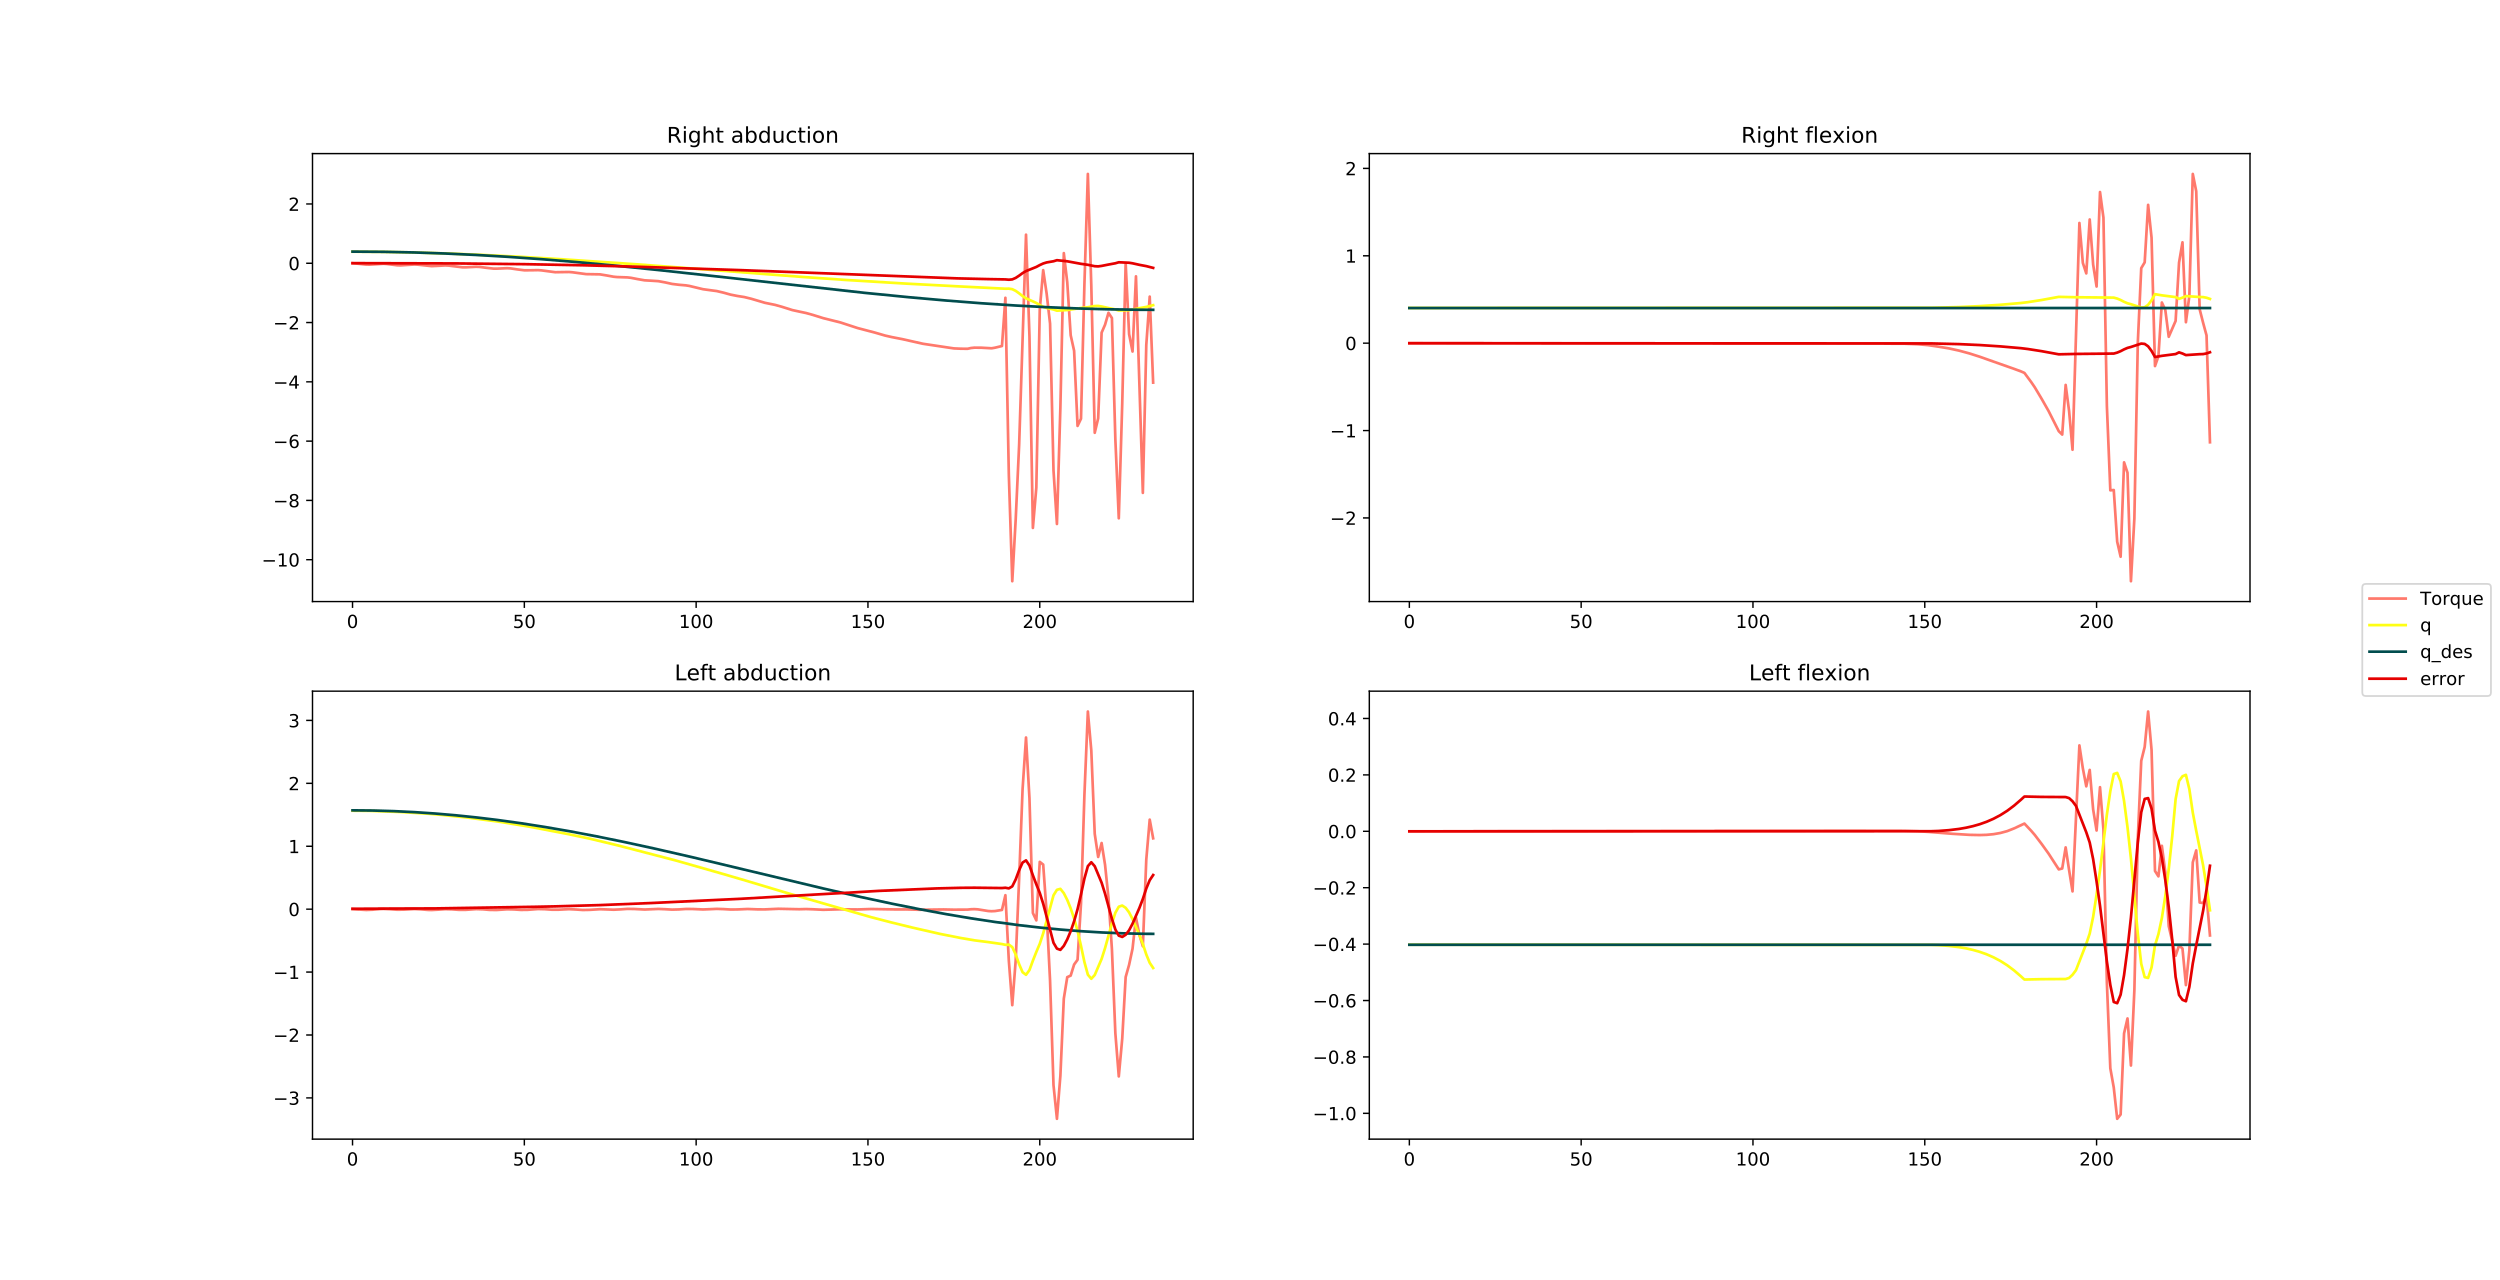 <?xml version="1.0" encoding="utf-8" standalone="no"?>
<!DOCTYPE svg PUBLIC "-//W3C//DTD SVG 1.1//EN"
  "http://www.w3.org/Graphics/SVG/1.1/DTD/svg11.dtd">
<!-- Created with matplotlib (https://matplotlib.org/) -->
<svg height="707.76pt" version="1.1" viewBox="0 0 1382.4 707.76" width="1382.4pt" xmlns="http://www.w3.org/2000/svg" xmlns:xlink="http://www.w3.org/1999/xlink">
 <defs>
  <style type="text/css">
*{stroke-linecap:butt;stroke-linejoin:round;}
  </style>
 </defs>
 <g id="figure_1">
  <g id="patch_1">
   <path d="M 0 707.76 
L 1382.4 707.76 
L 1382.4 0 
L 0 0 
z
" style="fill:#ffffff;"/>
  </g>
  <g id="axes_1">
   <g id="patch_2">
    <path d="M 172.8 332.647 
L 659.782 332.647 
L 659.782 84.931 
L 172.8 84.931 
z
" style="fill:#ffffff;"/>
   </g>
   <g id="matplotlib.axis_1">
    <g id="xtick_1">
     <g id="line2d_1">
      <defs>
       <path d="M 0 0 
L 0 3.5 
" id="m8ce807c0fc" style="stroke:#000000;stroke-width:0.8;"/>
      </defs>
      <g>
       <use style="stroke:#000000;stroke-width:0.8;" x="194.936" xlink:href="#m8ce807c0fc" y="332.647"/>
      </g>
     </g>
     <g id="text_1">
      <!-- 0 -->
      <defs>
       <path d="M 31.781 66.406 
Q 24.172 66.406 20.328 58.906 
Q 16.5 51.422 16.5 36.375 
Q 16.5 21.391 20.328 13.891 
Q 24.172 6.391 31.781 6.391 
Q 39.453 6.391 43.281 13.891 
Q 47.125 21.391 47.125 36.375 
Q 47.125 51.422 43.281 58.906 
Q 39.453 66.406 31.781 66.406 
z
M 31.781 74.219 
Q 44.047 74.219 50.516 64.516 
Q 56.984 54.828 56.984 36.375 
Q 56.984 17.969 50.516 8.266 
Q 44.047 -1.422 31.781 -1.422 
Q 19.531 -1.422 13.062 8.266 
Q 6.594 17.969 6.594 36.375 
Q 6.594 54.828 13.062 64.516 
Q 19.531 74.219 31.781 74.219 
z
" id="DejaVuSans-48"/>
      </defs>
      <g transform="translate(191.754 347.246)scale(0.1 -0.1)">
       <use xlink:href="#DejaVuSans-48"/>
      </g>
     </g>
    </g>
    <g id="xtick_2">
     <g id="line2d_2">
      <g>
       <use style="stroke:#000000;stroke-width:0.8;" x="289.938" xlink:href="#m8ce807c0fc" y="332.647"/>
      </g>
     </g>
     <g id="text_2">
      <!-- 50 -->
      <defs>
       <path d="M 10.797 72.906 
L 49.516 72.906 
L 49.516 64.594 
L 19.828 64.594 
L 19.828 46.734 
Q 21.969 47.469 24.109 47.828 
Q 26.266 48.188 28.422 48.188 
Q 40.625 48.188 47.75 41.5 
Q 54.891 34.812 54.891 23.391 
Q 54.891 11.625 47.562 5.094 
Q 40.234 -1.422 26.906 -1.422 
Q 22.312 -1.422 17.547 -0.641 
Q 12.797 0.141 7.719 1.703 
L 7.719 11.625 
Q 12.109 9.234 16.797 8.062 
Q 21.484 6.891 26.703 6.891 
Q 35.156 6.891 40.078 11.328 
Q 45.016 15.766 45.016 23.391 
Q 45.016 31 40.078 35.438 
Q 35.156 39.891 26.703 39.891 
Q 22.75 39.891 18.812 39.016 
Q 14.891 38.141 10.797 36.281 
z
" id="DejaVuSans-53"/>
      </defs>
      <g transform="translate(283.575 347.246)scale(0.1 -0.1)">
       <use xlink:href="#DejaVuSans-53"/>
       <use x="63.623" xlink:href="#DejaVuSans-48"/>
      </g>
     </g>
    </g>
    <g id="xtick_3">
     <g id="line2d_3">
      <g>
       <use style="stroke:#000000;stroke-width:0.8;" x="384.94" xlink:href="#m8ce807c0fc" y="332.647"/>
      </g>
     </g>
     <g id="text_3">
      <!-- 100 -->
      <defs>
       <path d="M 12.406 8.297 
L 28.516 8.297 
L 28.516 63.922 
L 10.984 60.406 
L 10.984 69.391 
L 28.422 72.906 
L 38.281 72.906 
L 38.281 8.297 
L 54.391 8.297 
L 54.391 0 
L 12.406 0 
z
" id="DejaVuSans-49"/>
      </defs>
      <g transform="translate(375.396 347.246)scale(0.1 -0.1)">
       <use xlink:href="#DejaVuSans-49"/>
       <use x="63.623" xlink:href="#DejaVuSans-48"/>
       <use x="127.246" xlink:href="#DejaVuSans-48"/>
      </g>
     </g>
    </g>
    <g id="xtick_4">
     <g id="line2d_4">
      <g>
       <use style="stroke:#000000;stroke-width:0.8;" x="479.942" xlink:href="#m8ce807c0fc" y="332.647"/>
      </g>
     </g>
     <g id="text_4">
      <!-- 150 -->
      <g transform="translate(470.399 347.246)scale(0.1 -0.1)">
       <use xlink:href="#DejaVuSans-49"/>
       <use x="63.623" xlink:href="#DejaVuSans-53"/>
       <use x="127.246" xlink:href="#DejaVuSans-48"/>
      </g>
     </g>
    </g>
    <g id="xtick_5">
     <g id="line2d_5">
      <g>
       <use style="stroke:#000000;stroke-width:0.8;" x="574.945" xlink:href="#m8ce807c0fc" y="332.647"/>
      </g>
     </g>
     <g id="text_5">
      <!-- 200 -->
      <defs>
       <path d="M 19.188 8.297 
L 53.609 8.297 
L 53.609 0 
L 7.328 0 
L 7.328 8.297 
Q 12.938 14.109 22.625 23.891 
Q 32.328 33.688 34.812 36.531 
Q 39.547 41.844 41.422 45.531 
Q 43.312 49.219 43.312 52.781 
Q 43.312 58.594 39.234 62.25 
Q 35.156 65.922 28.609 65.922 
Q 23.969 65.922 18.812 64.312 
Q 13.672 62.703 7.812 59.422 
L 7.812 69.391 
Q 13.766 71.781 18.938 73 
Q 24.125 74.219 28.422 74.219 
Q 39.75 74.219 46.484 68.547 
Q 53.219 62.891 53.219 53.422 
Q 53.219 48.922 51.531 44.891 
Q 49.859 40.875 45.406 35.406 
Q 44.188 33.984 37.641 27.219 
Q 31.109 20.453 19.188 8.297 
z
" id="DejaVuSans-50"/>
      </defs>
      <g transform="translate(565.401 347.246)scale(0.1 -0.1)">
       <use xlink:href="#DejaVuSans-50"/>
       <use x="63.623" xlink:href="#DejaVuSans-48"/>
       <use x="127.246" xlink:href="#DejaVuSans-48"/>
      </g>
     </g>
    </g>
   </g>
   <g id="matplotlib.axis_2">
    <g id="ytick_1">
     <g id="line2d_6">
      <defs>
       <path d="M 0 0 
L -3.5 0 
" id="m5fd47eb750" style="stroke:#000000;stroke-width:0.8;"/>
      </defs>
      <g>
       <use style="stroke:#000000;stroke-width:0.8;" x="172.8" xlink:href="#m5fd47eb750" y="309.486"/>
      </g>
     </g>
     <g id="text_6">
      <!-- −10 -->
      <defs>
       <path d="M 10.594 35.5 
L 73.188 35.5 
L 73.188 27.203 
L 10.594 27.203 
z
" id="DejaVuSans-8722"/>
      </defs>
      <g transform="translate(144.695 313.286)scale(0.1 -0.1)">
       <use xlink:href="#DejaVuSans-8722"/>
       <use x="83.789" xlink:href="#DejaVuSans-49"/>
       <use x="147.412" xlink:href="#DejaVuSans-48"/>
      </g>
     </g>
    </g>
    <g id="ytick_2">
     <g id="line2d_7">
      <g>
       <use style="stroke:#000000;stroke-width:0.8;" x="172.8" xlink:href="#m5fd47eb750" y="276.703"/>
      </g>
     </g>
     <g id="text_7">
      <!-- −8 -->
      <defs>
       <path d="M 31.781 34.625 
Q 24.75 34.625 20.719 30.859 
Q 16.703 27.094 16.703 20.516 
Q 16.703 13.922 20.719 10.156 
Q 24.75 6.391 31.781 6.391 
Q 38.812 6.391 42.859 10.172 
Q 46.922 13.969 46.922 20.516 
Q 46.922 27.094 42.891 30.859 
Q 38.875 34.625 31.781 34.625 
z
M 21.922 38.812 
Q 15.578 40.375 12.031 44.719 
Q 8.5 49.078 8.5 55.328 
Q 8.5 64.062 14.719 69.141 
Q 20.953 74.219 31.781 74.219 
Q 42.672 74.219 48.875 69.141 
Q 55.078 64.062 55.078 55.328 
Q 55.078 49.078 51.531 44.719 
Q 48 40.375 41.703 38.812 
Q 48.828 37.156 52.797 32.312 
Q 56.781 27.484 56.781 20.516 
Q 56.781 9.906 50.312 4.234 
Q 43.844 -1.422 31.781 -1.422 
Q 19.734 -1.422 13.25 4.234 
Q 6.781 9.906 6.781 20.516 
Q 6.781 27.484 10.781 32.312 
Q 14.797 37.156 21.922 38.812 
z
M 18.312 54.391 
Q 18.312 48.734 21.844 45.562 
Q 25.391 42.391 31.781 42.391 
Q 38.141 42.391 41.719 45.562 
Q 45.312 48.734 45.312 54.391 
Q 45.312 60.062 41.719 63.234 
Q 38.141 66.406 31.781 66.406 
Q 25.391 66.406 21.844 63.234 
Q 18.312 60.062 18.312 54.391 
z
" id="DejaVuSans-56"/>
      </defs>
      <g transform="translate(151.058 280.502)scale(0.1 -0.1)">
       <use xlink:href="#DejaVuSans-8722"/>
       <use x="83.789" xlink:href="#DejaVuSans-56"/>
      </g>
     </g>
    </g>
    <g id="ytick_3">
     <g id="line2d_8">
      <g>
       <use style="stroke:#000000;stroke-width:0.8;" x="172.8" xlink:href="#m5fd47eb750" y="243.92"/>
      </g>
     </g>
     <g id="text_8">
      <!-- −6 -->
      <defs>
       <path d="M 33.016 40.375 
Q 26.375 40.375 22.484 35.828 
Q 18.609 31.297 18.609 23.391 
Q 18.609 15.531 22.484 10.953 
Q 26.375 6.391 33.016 6.391 
Q 39.656 6.391 43.531 10.953 
Q 47.406 15.531 47.406 23.391 
Q 47.406 31.297 43.531 35.828 
Q 39.656 40.375 33.016 40.375 
z
M 52.594 71.297 
L 52.594 62.312 
Q 48.875 64.062 45.094 64.984 
Q 41.312 65.922 37.594 65.922 
Q 27.828 65.922 22.672 59.328 
Q 17.531 52.734 16.797 39.406 
Q 19.672 43.656 24.016 45.922 
Q 28.375 48.188 33.594 48.188 
Q 44.578 48.188 50.953 41.516 
Q 57.328 34.859 57.328 23.391 
Q 57.328 12.156 50.688 5.359 
Q 44.047 -1.422 33.016 -1.422 
Q 20.359 -1.422 13.672 8.266 
Q 6.984 17.969 6.984 36.375 
Q 6.984 53.656 15.188 63.938 
Q 23.391 74.219 37.203 74.219 
Q 40.922 74.219 44.703 73.484 
Q 48.484 72.75 52.594 71.297 
z
" id="DejaVuSans-54"/>
      </defs>
      <g transform="translate(151.058 247.719)scale(0.1 -0.1)">
       <use xlink:href="#DejaVuSans-8722"/>
       <use x="83.789" xlink:href="#DejaVuSans-54"/>
      </g>
     </g>
    </g>
    <g id="ytick_4">
     <g id="line2d_9">
      <g>
       <use style="stroke:#000000;stroke-width:0.8;" x="172.8" xlink:href="#m5fd47eb750" y="211.137"/>
      </g>
     </g>
     <g id="text_9">
      <!-- −4 -->
      <defs>
       <path d="M 37.797 64.312 
L 12.891 25.391 
L 37.797 25.391 
z
M 35.203 72.906 
L 47.609 72.906 
L 47.609 25.391 
L 58.016 25.391 
L 58.016 17.188 
L 47.609 17.188 
L 47.609 0 
L 37.797 0 
L 37.797 17.188 
L 4.891 17.188 
L 4.891 26.703 
z
" id="DejaVuSans-52"/>
      </defs>
      <g transform="translate(151.058 214.936)scale(0.1 -0.1)">
       <use xlink:href="#DejaVuSans-8722"/>
       <use x="83.789" xlink:href="#DejaVuSans-52"/>
      </g>
     </g>
    </g>
    <g id="ytick_5">
     <g id="line2d_10">
      <g>
       <use style="stroke:#000000;stroke-width:0.8;" x="172.8" xlink:href="#m5fd47eb750" y="178.354"/>
      </g>
     </g>
     <g id="text_10">
      <!-- −2 -->
      <g transform="translate(151.058 182.153)scale(0.1 -0.1)">
       <use xlink:href="#DejaVuSans-8722"/>
       <use x="83.789" xlink:href="#DejaVuSans-50"/>
      </g>
     </g>
    </g>
    <g id="ytick_6">
     <g id="line2d_11">
      <g>
       <use style="stroke:#000000;stroke-width:0.8;" x="172.8" xlink:href="#m5fd47eb750" y="145.57"/>
      </g>
     </g>
     <g id="text_11">
      <!-- 0 -->
      <g transform="translate(159.438 149.37)scale(0.1 -0.1)">
       <use xlink:href="#DejaVuSans-48"/>
      </g>
     </g>
    </g>
    <g id="ytick_7">
     <g id="line2d_12">
      <g>
       <use style="stroke:#000000;stroke-width:0.8;" x="172.8" xlink:href="#m5fd47eb750" y="112.787"/>
      </g>
     </g>
     <g id="text_12">
      <!-- 2 -->
      <g transform="translate(159.438 116.586)scale(0.1 -0.1)">
       <use xlink:href="#DejaVuSans-50"/>
      </g>
     </g>
    </g>
   </g>
   <g id="line2d_13">
    <path clip-path="url(#p67b5813953)" d="M 194.936 145.539 
L 198.736 145.903 
L 202.536 146.309 
L 204.436 146.327 
L 212.036 145.846 
L 213.936 145.972 
L 219.636 146.685 
L 221.536 146.75 
L 225.336 146.493 
L 229.136 146.256 
L 231.036 146.342 
L 238.637 147.156 
L 242.437 146.98 
L 246.237 146.775 
L 248.137 146.868 
L 255.737 147.807 
L 257.637 147.81 
L 263.337 147.509 
L 265.237 147.594 
L 269.037 148.103 
L 272.837 148.532 
L 274.737 148.548 
L 280.438 148.304 
L 282.338 148.414 
L 286.138 148.98 
L 289.938 149.466 
L 293.738 149.444 
L 297.538 149.37 
L 299.438 149.51 
L 307.038 150.525 
L 310.838 150.459 
L 314.638 150.406 
L 316.538 150.563 
L 324.139 151.582 
L 331.739 151.708 
L 335.539 152.331 
L 339.339 153.024 
L 341.239 153.205 
L 346.939 153.396 
L 348.839 153.613 
L 352.639 154.345 
L 356.439 155.01 
L 360.24 155.225 
L 364.04 155.472 
L 367.84 156.169 
L 371.64 157.004 
L 375.44 157.469 
L 379.24 157.797 
L 381.14 158.1 
L 384.94 159.009 
L 388.74 159.923 
L 392.54 160.443 
L 396.34 160.951 
L 400.141 161.848 
L 403.941 162.907 
L 407.741 163.66 
L 411.541 164.258 
L 415.341 165.183 
L 422.941 167.433 
L 428.641 168.602 
L 432.441 169.667 
L 438.141 171.462 
L 441.942 172.292 
L 445.742 173.093 
L 449.542 174.152 
L 455.242 175.932 
L 464.742 178.307 
L 474.242 181.408 
L 483.743 183.9 
L 489.443 185.559 
L 493.243 186.419 
L 498.943 187.527 
L 510.343 190.089 
L 527.444 192.652 
L 531.244 192.822 
L 535.044 192.861 
L 536.944 192.435 
L 538.844 192.238 
L 542.644 192.271 
L 548.344 192.586 
L 550.244 192.256 
L 554.044 191.329 
L 555.944 164.672 
L 557.844 262.492 
L 559.744 321.387 
L 561.644 287.135 
L 563.544 245.946 
L 567.345 129.77 
L 569.245 185.841 
L 571.145 291.91 
L 573.045 269.647 
L 574.945 171.163 
L 576.845 149.387 
L 578.745 162.339 
L 580.645 178.961 
L 582.545 260.126 
L 584.445 289.731 
L 586.345 225.427 
L 588.245 139.969 
L 590.145 156.083 
L 592.045 185.384 
L 593.945 194.002 
L 595.845 235.507 
L 597.745 231.526 
L 599.645 157.034 
L 601.545 96.191 
L 603.445 158.075 
L 605.345 239.307 
L 607.246 231.309 
L 609.146 183.949 
L 611.046 179.567 
L 612.946 172.979 
L 614.846 175.869 
L 616.746 242.946 
L 618.646 286.596 
L 620.546 223.285 
L 622.446 145.66 
L 624.346 184.763 
L 626.246 194.381 
L 628.146 152.818 
L 631.946 272.539 
L 633.846 190.802 
L 635.746 164.022 
L 637.646 211.568 
L 637.646 211.568 
" style="fill:none;stroke:#ff796c;stroke-linecap:square;stroke-width:1.5;"/>
   </g>
   <g id="line2d_14">
    <path clip-path="url(#p67b5813953)" d="M 194.936 139.189 
L 212.036 139.289 
L 227.236 139.559 
L 248.137 140.195 
L 267.137 140.976 
L 288.038 142.018 
L 308.938 143.242 
L 350.739 146.062 
L 375.44 147.909 
L 443.842 153.143 
L 466.642 154.742 
L 500.843 156.819 
L 531.244 158.417 
L 555.944 159.654 
L 557.844 159.606 
L 559.744 159.904 
L 561.644 160.845 
L 563.544 162.206 
L 565.445 163.714 
L 567.345 164.946 
L 573.045 167.541 
L 574.945 168.663 
L 576.845 169.635 
L 578.745 170.311 
L 582.545 171.134 
L 584.445 171.802 
L 590.145 171.429 
L 597.745 170.306 
L 601.545 169.886 
L 605.345 169.22 
L 607.246 169.174 
L 609.146 169.48 
L 612.946 170.321 
L 616.746 171.101 
L 618.646 171.688 
L 624.346 171.509 
L 626.246 171.223 
L 630.046 170.41 
L 633.846 169.717 
L 637.646 168.759 
L 637.646 168.759 
" style="fill:none;stroke:#ffff14;stroke-linecap:square;stroke-width:1.5;"/>
   </g>
   <g id="line2d_15">
    <path clip-path="url(#p67b5813953)" d="M 194.936 139.133 
L 212.036 139.251 
L 229.136 139.601 
L 246.237 140.179 
L 263.337 140.977 
L 280.438 141.982 
L 299.438 143.325 
L 318.439 144.882 
L 339.339 146.808 
L 364.04 149.318 
L 394.44 152.644 
L 478.042 161.929 
L 502.743 164.367 
L 523.644 166.217 
L 542.644 167.691 
L 561.644 168.941 
L 578.745 169.856 
L 595.845 170.557 
L 612.946 171.035 
L 630.046 171.282 
L 637.646 171.317 
L 637.646 171.317 
" style="fill:none;stroke:#014d4e;stroke-linecap:square;stroke-width:1.5;"/>
   </g>
   <g id="line2d_16">
    <path clip-path="url(#p67b5813953)" d="M 194.936 145.515 
L 251.937 145.661 
L 289.938 146.075 
L 322.239 146.682 
L 350.739 147.447 
L 409.641 149.375 
L 459.042 151.247 
L 529.344 153.93 
L 546.444 154.332 
L 555.944 154.507 
L 557.844 154.675 
L 559.744 154.493 
L 561.644 153.667 
L 563.544 152.417 
L 565.445 151.019 
L 567.345 149.894 
L 573.045 147.603 
L 574.945 146.578 
L 576.845 145.7 
L 578.745 145.115 
L 582.545 144.467 
L 584.445 143.882 
L 590.145 144.489 
L 597.745 145.886 
L 601.545 146.426 
L 605.345 147.201 
L 607.246 147.298 
L 609.146 147.039 
L 612.946 146.284 
L 616.746 145.579 
L 618.646 145.026 
L 624.346 145.287 
L 626.246 145.595 
L 630.046 146.442 
L 633.846 147.159 
L 637.646 148.128 
L 637.646 148.128 
" style="fill:none;stroke:#e50000;stroke-linecap:square;stroke-width:1.5;"/>
   </g>
   <g id="patch_3">
    <path d="M 172.8 332.647 
L 172.8 84.931 
" style="fill:none;stroke:#000000;stroke-linecap:square;stroke-linejoin:miter;stroke-width:0.8;"/>
   </g>
   <g id="patch_4">
    <path d="M 659.782 332.647 
L 659.782 84.931 
" style="fill:none;stroke:#000000;stroke-linecap:square;stroke-linejoin:miter;stroke-width:0.8;"/>
   </g>
   <g id="patch_5">
    <path d="M 172.8 332.647 
L 659.782 332.647 
" style="fill:none;stroke:#000000;stroke-linecap:square;stroke-linejoin:miter;stroke-width:0.8;"/>
   </g>
   <g id="patch_6">
    <path d="M 172.8 84.931 
L 659.782 84.931 
" style="fill:none;stroke:#000000;stroke-linecap:square;stroke-linejoin:miter;stroke-width:0.8;"/>
   </g>
   <g id="text_13">
    <!-- Right abduction -->
    <defs>
     <path d="M 44.391 34.188 
Q 47.562 33.109 50.562 29.594 
Q 53.562 26.078 56.594 19.922 
L 66.609 0 
L 56 0 
L 46.688 18.703 
Q 43.062 26.031 39.672 28.422 
Q 36.281 30.812 30.422 30.812 
L 19.672 30.812 
L 19.672 0 
L 9.812 0 
L 9.812 72.906 
L 32.078 72.906 
Q 44.578 72.906 50.734 67.672 
Q 56.891 62.453 56.891 51.906 
Q 56.891 45.016 53.688 40.469 
Q 50.484 35.938 44.391 34.188 
z
M 19.672 64.797 
L 19.672 38.922 
L 32.078 38.922 
Q 39.203 38.922 42.844 42.219 
Q 46.484 45.516 46.484 51.906 
Q 46.484 58.297 42.844 61.547 
Q 39.203 64.797 32.078 64.797 
z
" id="DejaVuSans-82"/>
     <path d="M 9.422 54.688 
L 18.406 54.688 
L 18.406 0 
L 9.422 0 
z
M 9.422 75.984 
L 18.406 75.984 
L 18.406 64.594 
L 9.422 64.594 
z
" id="DejaVuSans-105"/>
     <path d="M 45.406 27.984 
Q 45.406 37.75 41.375 43.109 
Q 37.359 48.484 30.078 48.484 
Q 22.859 48.484 18.828 43.109 
Q 14.797 37.75 14.797 27.984 
Q 14.797 18.266 18.828 12.891 
Q 22.859 7.516 30.078 7.516 
Q 37.359 7.516 41.375 12.891 
Q 45.406 18.266 45.406 27.984 
z
M 54.391 6.781 
Q 54.391 -7.172 48.188 -13.984 
Q 42 -20.797 29.203 -20.797 
Q 24.469 -20.797 20.266 -20.094 
Q 16.062 -19.391 12.109 -17.922 
L 12.109 -9.188 
Q 16.062 -11.328 19.922 -12.344 
Q 23.781 -13.375 27.781 -13.375 
Q 36.625 -13.375 41.016 -8.766 
Q 45.406 -4.156 45.406 5.172 
L 45.406 9.625 
Q 42.625 4.781 38.281 2.391 
Q 33.938 0 27.875 0 
Q 17.828 0 11.672 7.656 
Q 5.516 15.328 5.516 27.984 
Q 5.516 40.672 11.672 48.328 
Q 17.828 56 27.875 56 
Q 33.938 56 38.281 53.609 
Q 42.625 51.219 45.406 46.391 
L 45.406 54.688 
L 54.391 54.688 
z
" id="DejaVuSans-103"/>
     <path d="M 54.891 33.016 
L 54.891 0 
L 45.906 0 
L 45.906 32.719 
Q 45.906 40.484 42.875 44.328 
Q 39.844 48.188 33.797 48.188 
Q 26.516 48.188 22.312 43.547 
Q 18.109 38.922 18.109 30.906 
L 18.109 0 
L 9.078 0 
L 9.078 75.984 
L 18.109 75.984 
L 18.109 46.188 
Q 21.344 51.125 25.703 53.562 
Q 30.078 56 35.797 56 
Q 45.219 56 50.047 50.172 
Q 54.891 44.344 54.891 33.016 
z
" id="DejaVuSans-104"/>
     <path d="M 18.312 70.219 
L 18.312 54.688 
L 36.812 54.688 
L 36.812 47.703 
L 18.312 47.703 
L 18.312 18.016 
Q 18.312 11.328 20.141 9.422 
Q 21.969 7.516 27.594 7.516 
L 36.812 7.516 
L 36.812 0 
L 27.594 0 
Q 17.188 0 13.234 3.875 
Q 9.281 7.766 9.281 18.016 
L 9.281 47.703 
L 2.688 47.703 
L 2.688 54.688 
L 9.281 54.688 
L 9.281 70.219 
z
" id="DejaVuSans-116"/>
     <path id="DejaVuSans-32"/>
     <path d="M 34.281 27.484 
Q 23.391 27.484 19.188 25 
Q 14.984 22.516 14.984 16.5 
Q 14.984 11.719 18.141 8.906 
Q 21.297 6.109 26.703 6.109 
Q 34.188 6.109 38.703 11.406 
Q 43.219 16.703 43.219 25.484 
L 43.219 27.484 
z
M 52.203 31.203 
L 52.203 0 
L 43.219 0 
L 43.219 8.297 
Q 40.141 3.328 35.547 0.953 
Q 30.953 -1.422 24.312 -1.422 
Q 15.922 -1.422 10.953 3.297 
Q 6 8.016 6 15.922 
Q 6 25.141 12.172 29.828 
Q 18.359 34.516 30.609 34.516 
L 43.219 34.516 
L 43.219 35.406 
Q 43.219 41.609 39.141 45 
Q 35.062 48.391 27.688 48.391 
Q 23 48.391 18.547 47.266 
Q 14.109 46.141 10.016 43.891 
L 10.016 52.203 
Q 14.938 54.109 19.578 55.047 
Q 24.219 56 28.609 56 
Q 40.484 56 46.344 49.844 
Q 52.203 43.703 52.203 31.203 
z
" id="DejaVuSans-97"/>
     <path d="M 48.688 27.297 
Q 48.688 37.203 44.609 42.844 
Q 40.531 48.484 33.406 48.484 
Q 26.266 48.484 22.188 42.844 
Q 18.109 37.203 18.109 27.297 
Q 18.109 17.391 22.188 11.75 
Q 26.266 6.109 33.406 6.109 
Q 40.531 6.109 44.609 11.75 
Q 48.688 17.391 48.688 27.297 
z
M 18.109 46.391 
Q 20.953 51.266 25.266 53.625 
Q 29.594 56 35.594 56 
Q 45.562 56 51.781 48.094 
Q 58.016 40.188 58.016 27.297 
Q 58.016 14.406 51.781 6.484 
Q 45.562 -1.422 35.594 -1.422 
Q 29.594 -1.422 25.266 0.953 
Q 20.953 3.328 18.109 8.203 
L 18.109 0 
L 9.078 0 
L 9.078 75.984 
L 18.109 75.984 
z
" id="DejaVuSans-98"/>
     <path d="M 45.406 46.391 
L 45.406 75.984 
L 54.391 75.984 
L 54.391 0 
L 45.406 0 
L 45.406 8.203 
Q 42.578 3.328 38.25 0.953 
Q 33.938 -1.422 27.875 -1.422 
Q 17.969 -1.422 11.734 6.484 
Q 5.516 14.406 5.516 27.297 
Q 5.516 40.188 11.734 48.094 
Q 17.969 56 27.875 56 
Q 33.938 56 38.25 53.625 
Q 42.578 51.266 45.406 46.391 
z
M 14.797 27.297 
Q 14.797 17.391 18.875 11.75 
Q 22.953 6.109 30.078 6.109 
Q 37.203 6.109 41.297 11.75 
Q 45.406 17.391 45.406 27.297 
Q 45.406 37.203 41.297 42.844 
Q 37.203 48.484 30.078 48.484 
Q 22.953 48.484 18.875 42.844 
Q 14.797 37.203 14.797 27.297 
z
" id="DejaVuSans-100"/>
     <path d="M 8.5 21.578 
L 8.5 54.688 
L 17.484 54.688 
L 17.484 21.922 
Q 17.484 14.156 20.5 10.266 
Q 23.531 6.391 29.594 6.391 
Q 36.859 6.391 41.078 11.031 
Q 45.312 15.672 45.312 23.688 
L 45.312 54.688 
L 54.297 54.688 
L 54.297 0 
L 45.312 0 
L 45.312 8.406 
Q 42.047 3.422 37.719 1 
Q 33.406 -1.422 27.688 -1.422 
Q 18.266 -1.422 13.375 4.438 
Q 8.5 10.297 8.5 21.578 
z
M 31.109 56 
z
" id="DejaVuSans-117"/>
     <path d="M 48.781 52.594 
L 48.781 44.188 
Q 44.969 46.297 41.141 47.344 
Q 37.312 48.391 33.406 48.391 
Q 24.656 48.391 19.812 42.844 
Q 14.984 37.312 14.984 27.297 
Q 14.984 17.281 19.812 11.734 
Q 24.656 6.203 33.406 6.203 
Q 37.312 6.203 41.141 7.25 
Q 44.969 8.297 48.781 10.406 
L 48.781 2.094 
Q 45.016 0.344 40.984 -0.531 
Q 36.969 -1.422 32.422 -1.422 
Q 20.062 -1.422 12.781 6.344 
Q 5.516 14.109 5.516 27.297 
Q 5.516 40.672 12.859 48.328 
Q 20.219 56 33.016 56 
Q 37.156 56 41.109 55.141 
Q 45.062 54.297 48.781 52.594 
z
" id="DejaVuSans-99"/>
     <path d="M 30.609 48.391 
Q 23.391 48.391 19.188 42.75 
Q 14.984 37.109 14.984 27.297 
Q 14.984 17.484 19.156 11.844 
Q 23.344 6.203 30.609 6.203 
Q 37.797 6.203 41.984 11.859 
Q 46.188 17.531 46.188 27.297 
Q 46.188 37.016 41.984 42.703 
Q 37.797 48.391 30.609 48.391 
z
M 30.609 56 
Q 42.328 56 49.016 48.375 
Q 55.719 40.766 55.719 27.297 
Q 55.719 13.875 49.016 6.219 
Q 42.328 -1.422 30.609 -1.422 
Q 18.844 -1.422 12.172 6.219 
Q 5.516 13.875 5.516 27.297 
Q 5.516 40.766 12.172 48.375 
Q 18.844 56 30.609 56 
z
" id="DejaVuSans-111"/>
     <path d="M 54.891 33.016 
L 54.891 0 
L 45.906 0 
L 45.906 32.719 
Q 45.906 40.484 42.875 44.328 
Q 39.844 48.188 33.797 48.188 
Q 26.516 48.188 22.312 43.547 
Q 18.109 38.922 18.109 30.906 
L 18.109 0 
L 9.078 0 
L 9.078 54.688 
L 18.109 54.688 
L 18.109 46.188 
Q 21.344 51.125 25.703 53.562 
Q 30.078 56 35.797 56 
Q 45.219 56 50.047 50.172 
Q 54.891 44.344 54.891 33.016 
z
" id="DejaVuSans-110"/>
    </defs>
    <g transform="translate(368.695 78.931)scale(0.12 -0.12)">
     <use xlink:href="#DejaVuSans-82"/>
     <use x="69.482" xlink:href="#DejaVuSans-105"/>
     <use x="97.266" xlink:href="#DejaVuSans-103"/>
     <use x="160.742" xlink:href="#DejaVuSans-104"/>
     <use x="224.121" xlink:href="#DejaVuSans-116"/>
     <use x="263.33" xlink:href="#DejaVuSans-32"/>
     <use x="295.117" xlink:href="#DejaVuSans-97"/>
     <use x="356.396" xlink:href="#DejaVuSans-98"/>
     <use x="419.873" xlink:href="#DejaVuSans-100"/>
     <use x="483.35" xlink:href="#DejaVuSans-117"/>
     <use x="546.729" xlink:href="#DejaVuSans-99"/>
     <use x="601.709" xlink:href="#DejaVuSans-116"/>
     <use x="640.918" xlink:href="#DejaVuSans-105"/>
     <use x="668.701" xlink:href="#DejaVuSans-111"/>
     <use x="729.883" xlink:href="#DejaVuSans-110"/>
    </g>
   </g>
  </g>
  <g id="axes_2">
   <g id="patch_7">
    <path d="M 757.178 332.647 
L 1244.16 332.647 
L 1244.16 84.931 
L 757.178 84.931 
z
" style="fill:#ffffff;"/>
   </g>
   <g id="matplotlib.axis_3">
    <g id="xtick_6">
     <g id="line2d_17">
      <g>
       <use style="stroke:#000000;stroke-width:0.8;" x="779.314" xlink:href="#m8ce807c0fc" y="332.647"/>
      </g>
     </g>
     <g id="text_14">
      <!-- 0 -->
      <g transform="translate(776.132 347.246)scale(0.1 -0.1)">
       <use xlink:href="#DejaVuSans-48"/>
      </g>
     </g>
    </g>
    <g id="xtick_7">
     <g id="line2d_18">
      <g>
       <use style="stroke:#000000;stroke-width:0.8;" x="874.316" xlink:href="#m8ce807c0fc" y="332.647"/>
      </g>
     </g>
     <g id="text_15">
      <!-- 50 -->
      <g transform="translate(867.954 347.246)scale(0.1 -0.1)">
       <use xlink:href="#DejaVuSans-53"/>
       <use x="63.623" xlink:href="#DejaVuSans-48"/>
      </g>
     </g>
    </g>
    <g id="xtick_8">
     <g id="line2d_19">
      <g>
       <use style="stroke:#000000;stroke-width:0.8;" x="969.318" xlink:href="#m8ce807c0fc" y="332.647"/>
      </g>
     </g>
     <g id="text_16">
      <!-- 100 -->
      <g transform="translate(959.775 347.246)scale(0.1 -0.1)">
       <use xlink:href="#DejaVuSans-49"/>
       <use x="63.623" xlink:href="#DejaVuSans-48"/>
       <use x="127.246" xlink:href="#DejaVuSans-48"/>
      </g>
     </g>
    </g>
    <g id="xtick_9">
     <g id="line2d_20">
      <g>
       <use style="stroke:#000000;stroke-width:0.8;" x="1064.321" xlink:href="#m8ce807c0fc" y="332.647"/>
      </g>
     </g>
     <g id="text_17">
      <!-- 150 -->
      <g transform="translate(1054.777 347.246)scale(0.1 -0.1)">
       <use xlink:href="#DejaVuSans-49"/>
       <use x="63.623" xlink:href="#DejaVuSans-53"/>
       <use x="127.246" xlink:href="#DejaVuSans-48"/>
      </g>
     </g>
    </g>
    <g id="xtick_10">
     <g id="line2d_21">
      <g>
       <use style="stroke:#000000;stroke-width:0.8;" x="1159.323" xlink:href="#m8ce807c0fc" y="332.647"/>
      </g>
     </g>
     <g id="text_18">
      <!-- 200 -->
      <g transform="translate(1149.779 347.246)scale(0.1 -0.1)">
       <use xlink:href="#DejaVuSans-50"/>
       <use x="63.623" xlink:href="#DejaVuSans-48"/>
       <use x="127.246" xlink:href="#DejaVuSans-48"/>
      </g>
     </g>
    </g>
   </g>
   <g id="matplotlib.axis_4">
    <g id="ytick_8">
     <g id="line2d_22">
      <g>
       <use style="stroke:#000000;stroke-width:0.8;" x="757.178" xlink:href="#m5fd47eb750" y="286.404"/>
      </g>
     </g>
     <g id="text_19">
      <!-- −2 -->
      <g transform="translate(735.436 290.203)scale(0.1 -0.1)">
       <use xlink:href="#DejaVuSans-8722"/>
       <use x="83.789" xlink:href="#DejaVuSans-50"/>
      </g>
     </g>
    </g>
    <g id="ytick_9">
     <g id="line2d_23">
      <g>
       <use style="stroke:#000000;stroke-width:0.8;" x="757.178" xlink:href="#m5fd47eb750" y="238.082"/>
      </g>
     </g>
     <g id="text_20">
      <!-- −1 -->
      <g transform="translate(735.436 241.881)scale(0.1 -0.1)">
       <use xlink:href="#DejaVuSans-8722"/>
       <use x="83.789" xlink:href="#DejaVuSans-49"/>
      </g>
     </g>
    </g>
    <g id="ytick_10">
     <g id="line2d_24">
      <g>
       <use style="stroke:#000000;stroke-width:0.8;" x="757.178" xlink:href="#m5fd47eb750" y="189.76"/>
      </g>
     </g>
     <g id="text_21">
      <!-- 0 -->
      <g transform="translate(743.816 193.559)scale(0.1 -0.1)">
       <use xlink:href="#DejaVuSans-48"/>
      </g>
     </g>
    </g>
    <g id="ytick_11">
     <g id="line2d_25">
      <g>
       <use style="stroke:#000000;stroke-width:0.8;" x="757.178" xlink:href="#m5fd47eb750" y="141.438"/>
      </g>
     </g>
     <g id="text_22">
      <!-- 1 -->
      <g transform="translate(743.816 145.237)scale(0.1 -0.1)">
       <use xlink:href="#DejaVuSans-49"/>
      </g>
     </g>
    </g>
    <g id="ytick_12">
     <g id="line2d_26">
      <g>
       <use style="stroke:#000000;stroke-width:0.8;" x="757.178" xlink:href="#m5fd47eb750" y="93.116"/>
      </g>
     </g>
     <g id="text_23">
      <!-- 2 -->
      <g transform="translate(743.816 96.915)scale(0.1 -0.1)">
       <use xlink:href="#DejaVuSans-50"/>
      </g>
     </g>
    </g>
   </g>
   <g id="line2d_27">
    <path clip-path="url(#pa030b853ba)" d="M 779.314 189.762 
L 963.618 189.939 
L 1005.419 189.941 
L 1052.92 190.059 
L 1060.521 190.356 
L 1066.221 190.853 
L 1071.921 191.697 
L 1077.621 192.642 
L 1083.321 193.889 
L 1089.021 195.44 
L 1094.721 197.259 
L 1102.322 199.951 
L 1113.722 203.968 
L 1117.522 205.374 
L 1119.422 206.205 
L 1123.222 211.342 
L 1125.122 214.13 
L 1128.922 220.496 
L 1132.722 227.179 
L 1138.422 238.441 
L 1140.322 240.299 
L 1142.223 212.851 
L 1144.123 227.262 
L 1146.023 248.681 
L 1149.823 123.298 
L 1151.723 145.355 
L 1153.623 151.172 
L 1155.523 121.364 
L 1157.423 146.26 
L 1159.323 158.432 
L 1161.223 106.192 
L 1163.123 120.378 
L 1165.023 224.547 
L 1166.923 271.119 
L 1168.823 270.972 
L 1170.723 299.542 
L 1172.623 307.835 
L 1174.523 255.671 
L 1176.423 261.41 
L 1178.323 321.387 
L 1180.223 286.634 
L 1182.123 189.372 
L 1184.024 148.282 
L 1185.924 145.072 
L 1187.824 113.286 
L 1189.724 131.453 
L 1191.624 202.427 
L 1193.524 197.004 
L 1195.424 167.277 
L 1197.324 171.392 
L 1199.224 186.221 
L 1203.024 177.456 
L 1204.924 145.228 
L 1206.824 133.997 
L 1208.724 178.174 
L 1210.624 163.667 
L 1212.524 96.191 
L 1214.424 105.757 
L 1216.324 171.008 
L 1218.224 178.464 
L 1220.124 185.452 
L 1222.024 244.557 
L 1222.024 244.557 
" style="fill:none;stroke:#ff796c;stroke-linecap:square;stroke-width:1.5;"/>
   </g>
   <g id="line2d_28">
    <path clip-path="url(#pa030b853ba)" d="M 779.314 170.287 
L 1068.121 170.174 
L 1083.321 169.796 
L 1094.721 169.277 
L 1106.122 168.534 
L 1117.522 167.548 
L 1121.322 167.085 
L 1128.922 165.892 
L 1138.422 164.153 
L 1147.923 164.365 
L 1168.823 164.571 
L 1170.723 165.102 
L 1172.623 165.896 
L 1174.523 166.885 
L 1176.423 167.703 
L 1178.323 168.214 
L 1184.024 170.092 
L 1185.924 169.904 
L 1187.824 168.572 
L 1189.724 166.022 
L 1191.624 162.667 
L 1195.424 163.312 
L 1203.024 164.293 
L 1204.924 165.239 
L 1206.824 164.594 
L 1208.724 163.725 
L 1216.324 164.235 
L 1218.224 164.277 
L 1220.124 164.64 
L 1222.024 165.294 
L 1222.024 165.294 
" style="fill:none;stroke:#ffff14;stroke-linecap:square;stroke-width:1.5;"/>
   </g>
   <g id="line2d_29">
    <path clip-path="url(#pa030b853ba)" d="M 779.314 170.318 
L 1222.024 170.318 
L 1222.024 170.318 
" style="fill:none;stroke:#014d4e;stroke-linecap:square;stroke-width:1.5;"/>
   </g>
   <g id="line2d_30">
    <path clip-path="url(#pa030b853ba)" d="M 779.314 189.79 
L 1068.121 189.903 
L 1083.321 190.282 
L 1094.721 190.8 
L 1106.122 191.543 
L 1117.522 192.53 
L 1121.322 192.993 
L 1128.922 194.185 
L 1138.422 195.924 
L 1147.923 195.712 
L 1168.823 195.506 
L 1170.723 194.976 
L 1172.623 194.182 
L 1174.523 193.192 
L 1176.423 192.374 
L 1178.323 191.863 
L 1184.024 189.985 
L 1185.924 190.173 
L 1187.824 191.505 
L 1189.724 194.056 
L 1191.624 197.41 
L 1195.424 196.765 
L 1203.024 195.784 
L 1204.924 194.838 
L 1206.824 195.483 
L 1208.724 196.353 
L 1216.324 195.843 
L 1218.224 195.8 
L 1220.124 195.437 
L 1222.024 194.784 
L 1222.024 194.784 
" style="fill:none;stroke:#e50000;stroke-linecap:square;stroke-width:1.5;"/>
   </g>
   <g id="patch_8">
    <path d="M 757.178 332.647 
L 757.178 84.931 
" style="fill:none;stroke:#000000;stroke-linecap:square;stroke-linejoin:miter;stroke-width:0.8;"/>
   </g>
   <g id="patch_9">
    <path d="M 1244.16 332.647 
L 1244.16 84.931 
" style="fill:none;stroke:#000000;stroke-linecap:square;stroke-linejoin:miter;stroke-width:0.8;"/>
   </g>
   <g id="patch_10">
    <path d="M 757.178 332.647 
L 1244.16 332.647 
" style="fill:none;stroke:#000000;stroke-linecap:square;stroke-linejoin:miter;stroke-width:0.8;"/>
   </g>
   <g id="patch_11">
    <path d="M 757.178 84.931 
L 1244.16 84.931 
" style="fill:none;stroke:#000000;stroke-linecap:square;stroke-linejoin:miter;stroke-width:0.8;"/>
   </g>
   <g id="text_24">
    <!-- Right flexion -->
    <defs>
     <path d="M 37.109 75.984 
L 37.109 68.5 
L 28.516 68.5 
Q 23.688 68.5 21.797 66.547 
Q 19.922 64.594 19.922 59.516 
L 19.922 54.688 
L 34.719 54.688 
L 34.719 47.703 
L 19.922 47.703 
L 19.922 0 
L 10.891 0 
L 10.891 47.703 
L 2.297 47.703 
L 2.297 54.688 
L 10.891 54.688 
L 10.891 58.5 
Q 10.891 67.625 15.141 71.797 
Q 19.391 75.984 28.609 75.984 
z
" id="DejaVuSans-102"/>
     <path d="M 9.422 75.984 
L 18.406 75.984 
L 18.406 0 
L 9.422 0 
z
" id="DejaVuSans-108"/>
     <path d="M 56.203 29.594 
L 56.203 25.203 
L 14.891 25.203 
Q 15.484 15.922 20.484 11.062 
Q 25.484 6.203 34.422 6.203 
Q 39.594 6.203 44.453 7.469 
Q 49.312 8.734 54.109 11.281 
L 54.109 2.781 
Q 49.266 0.734 44.188 -0.344 
Q 39.109 -1.422 33.891 -1.422 
Q 20.797 -1.422 13.156 6.188 
Q 5.516 13.812 5.516 26.812 
Q 5.516 40.234 12.766 48.109 
Q 20.016 56 32.328 56 
Q 43.359 56 49.781 48.891 
Q 56.203 41.797 56.203 29.594 
z
M 47.219 32.234 
Q 47.125 39.594 43.094 43.984 
Q 39.062 48.391 32.422 48.391 
Q 24.906 48.391 20.391 44.141 
Q 15.875 39.891 15.188 32.172 
z
" id="DejaVuSans-101"/>
     <path d="M 54.891 54.688 
L 35.109 28.078 
L 55.906 0 
L 45.312 0 
L 29.391 21.484 
L 13.484 0 
L 2.875 0 
L 24.125 28.609 
L 4.688 54.688 
L 15.281 54.688 
L 29.781 35.203 
L 44.281 54.688 
z
" id="DejaVuSans-120"/>
    </defs>
    <g transform="translate(962.801 78.931)scale(0.12 -0.12)">
     <use xlink:href="#DejaVuSans-82"/>
     <use x="69.482" xlink:href="#DejaVuSans-105"/>
     <use x="97.266" xlink:href="#DejaVuSans-103"/>
     <use x="160.742" xlink:href="#DejaVuSans-104"/>
     <use x="224.121" xlink:href="#DejaVuSans-116"/>
     <use x="263.33" xlink:href="#DejaVuSans-32"/>
     <use x="295.117" xlink:href="#DejaVuSans-102"/>
     <use x="330.322" xlink:href="#DejaVuSans-108"/>
     <use x="358.105" xlink:href="#DejaVuSans-101"/>
     <use x="419.613" xlink:href="#DejaVuSans-120"/>
     <use x="478.793" xlink:href="#DejaVuSans-105"/>
     <use x="506.576" xlink:href="#DejaVuSans-111"/>
     <use x="567.758" xlink:href="#DejaVuSans-110"/>
    </g>
   </g>
  </g>
  <g id="axes_3">
   <g id="patch_12">
    <path d="M 172.8 629.906 
L 659.782 629.906 
L 659.782 382.19 
L 172.8 382.19 
z
" style="fill:#ffffff;"/>
   </g>
   <g id="matplotlib.axis_5">
    <g id="xtick_11">
     <g id="line2d_31">
      <g>
       <use style="stroke:#000000;stroke-width:0.8;" x="194.936" xlink:href="#m8ce807c0fc" y="629.906"/>
      </g>
     </g>
     <g id="text_25">
      <!-- 0 -->
      <g transform="translate(191.754 644.505)scale(0.1 -0.1)">
       <use xlink:href="#DejaVuSans-48"/>
      </g>
     </g>
    </g>
    <g id="xtick_12">
     <g id="line2d_32">
      <g>
       <use style="stroke:#000000;stroke-width:0.8;" x="289.938" xlink:href="#m8ce807c0fc" y="629.906"/>
      </g>
     </g>
     <g id="text_26">
      <!-- 50 -->
      <g transform="translate(283.575 644.505)scale(0.1 -0.1)">
       <use xlink:href="#DejaVuSans-53"/>
       <use x="63.623" xlink:href="#DejaVuSans-48"/>
      </g>
     </g>
    </g>
    <g id="xtick_13">
     <g id="line2d_33">
      <g>
       <use style="stroke:#000000;stroke-width:0.8;" x="384.94" xlink:href="#m8ce807c0fc" y="629.906"/>
      </g>
     </g>
     <g id="text_27">
      <!-- 100 -->
      <g transform="translate(375.396 644.505)scale(0.1 -0.1)">
       <use xlink:href="#DejaVuSans-49"/>
       <use x="63.623" xlink:href="#DejaVuSans-48"/>
       <use x="127.246" xlink:href="#DejaVuSans-48"/>
      </g>
     </g>
    </g>
    <g id="xtick_14">
     <g id="line2d_34">
      <g>
       <use style="stroke:#000000;stroke-width:0.8;" x="479.942" xlink:href="#m8ce807c0fc" y="629.906"/>
      </g>
     </g>
     <g id="text_28">
      <!-- 150 -->
      <g transform="translate(470.399 644.505)scale(0.1 -0.1)">
       <use xlink:href="#DejaVuSans-49"/>
       <use x="63.623" xlink:href="#DejaVuSans-53"/>
       <use x="127.246" xlink:href="#DejaVuSans-48"/>
      </g>
     </g>
    </g>
    <g id="xtick_15">
     <g id="line2d_35">
      <g>
       <use style="stroke:#000000;stroke-width:0.8;" x="574.945" xlink:href="#m8ce807c0fc" y="629.906"/>
      </g>
     </g>
     <g id="text_29">
      <!-- 200 -->
      <g transform="translate(565.401 644.505)scale(0.1 -0.1)">
       <use xlink:href="#DejaVuSans-50"/>
       <use x="63.623" xlink:href="#DejaVuSans-48"/>
       <use x="127.246" xlink:href="#DejaVuSans-48"/>
      </g>
     </g>
    </g>
   </g>
   <g id="matplotlib.axis_6">
    <g id="ytick_13">
     <g id="line2d_36">
      <g>
       <use style="stroke:#000000;stroke-width:0.8;" x="172.8" xlink:href="#m5fd47eb750" y="607.101"/>
      </g>
     </g>
     <g id="text_30">
      <!-- −3 -->
      <defs>
       <path d="M 40.578 39.312 
Q 47.656 37.797 51.625 33 
Q 55.609 28.219 55.609 21.188 
Q 55.609 10.406 48.188 4.484 
Q 40.766 -1.422 27.094 -1.422 
Q 22.516 -1.422 17.656 -0.516 
Q 12.797 0.391 7.625 2.203 
L 7.625 11.719 
Q 11.719 9.328 16.594 8.109 
Q 21.484 6.891 26.812 6.891 
Q 36.078 6.891 40.938 10.547 
Q 45.797 14.203 45.797 21.188 
Q 45.797 27.641 41.281 31.266 
Q 36.766 34.906 28.719 34.906 
L 20.219 34.906 
L 20.219 43.016 
L 29.109 43.016 
Q 36.375 43.016 40.234 45.922 
Q 44.094 48.828 44.094 54.297 
Q 44.094 59.906 40.109 62.906 
Q 36.141 65.922 28.719 65.922 
Q 24.656 65.922 20.016 65.031 
Q 15.375 64.156 9.812 62.312 
L 9.812 71.094 
Q 15.438 72.656 20.344 73.438 
Q 25.25 74.219 29.594 74.219 
Q 40.828 74.219 47.359 69.109 
Q 53.906 64.016 53.906 55.328 
Q 53.906 49.266 50.438 45.094 
Q 46.969 40.922 40.578 39.312 
z
" id="DejaVuSans-51"/>
      </defs>
      <g transform="translate(151.058 610.901)scale(0.1 -0.1)">
       <use xlink:href="#DejaVuSans-8722"/>
       <use x="83.789" xlink:href="#DejaVuSans-51"/>
      </g>
     </g>
    </g>
    <g id="ytick_14">
     <g id="line2d_37">
      <g>
       <use style="stroke:#000000;stroke-width:0.8;" x="172.8" xlink:href="#m5fd47eb750" y="572.312"/>
      </g>
     </g>
     <g id="text_31">
      <!-- −2 -->
      <g transform="translate(151.058 576.111)scale(0.1 -0.1)">
       <use xlink:href="#DejaVuSans-8722"/>
       <use x="83.789" xlink:href="#DejaVuSans-50"/>
      </g>
     </g>
    </g>
    <g id="ytick_15">
     <g id="line2d_38">
      <g>
       <use style="stroke:#000000;stroke-width:0.8;" x="172.8" xlink:href="#m5fd47eb750" y="537.522"/>
      </g>
     </g>
     <g id="text_32">
      <!-- −1 -->
      <g transform="translate(151.058 541.321)scale(0.1 -0.1)">
       <use xlink:href="#DejaVuSans-8722"/>
       <use x="83.789" xlink:href="#DejaVuSans-49"/>
      </g>
     </g>
    </g>
    <g id="ytick_16">
     <g id="line2d_39">
      <g>
       <use style="stroke:#000000;stroke-width:0.8;" x="172.8" xlink:href="#m5fd47eb750" y="502.732"/>
      </g>
     </g>
     <g id="text_33">
      <!-- 0 -->
      <g transform="translate(159.438 506.531)scale(0.1 -0.1)">
       <use xlink:href="#DejaVuSans-48"/>
      </g>
     </g>
    </g>
    <g id="ytick_17">
     <g id="line2d_40">
      <g>
       <use style="stroke:#000000;stroke-width:0.8;" x="172.8" xlink:href="#m5fd47eb750" y="467.942"/>
      </g>
     </g>
     <g id="text_34">
      <!-- 1 -->
      <g transform="translate(159.438 471.742)scale(0.1 -0.1)">
       <use xlink:href="#DejaVuSans-49"/>
      </g>
     </g>
    </g>
    <g id="ytick_18">
     <g id="line2d_41">
      <g>
       <use style="stroke:#000000;stroke-width:0.8;" x="172.8" xlink:href="#m5fd47eb750" y="433.153"/>
      </g>
     </g>
     <g id="text_35">
      <!-- 2 -->
      <g transform="translate(159.438 436.952)scale(0.1 -0.1)">
       <use xlink:href="#DejaVuSans-50"/>
      </g>
     </g>
    </g>
    <g id="ytick_19">
     <g id="line2d_42">
      <g>
       <use style="stroke:#000000;stroke-width:0.8;" x="172.8" xlink:href="#m5fd47eb750" y="398.363"/>
      </g>
     </g>
     <g id="text_36">
      <!-- 3 -->
      <g transform="translate(159.438 402.162)scale(0.1 -0.1)">
       <use xlink:href="#DejaVuSans-51"/>
      </g>
     </g>
    </g>
   </g>
   <g id="line2d_43">
    <path clip-path="url(#pf513b93a2a)" d="M 194.936 502.709 
L 198.736 502.943 
L 202.536 503.176 
L 206.336 503.01 
L 210.136 502.661 
L 212.036 502.588 
L 215.836 502.764 
L 219.636 503.044 
L 223.436 502.986 
L 229.136 502.647 
L 232.936 502.838 
L 236.737 503.157 
L 238.637 503.203 
L 242.437 502.99 
L 246.237 502.729 
L 250.037 502.832 
L 253.837 503.109 
L 257.637 503.092 
L 263.337 502.705 
L 267.137 502.83 
L 270.937 503.15 
L 274.737 503.177 
L 280.438 502.799 
L 284.238 502.887 
L 288.038 503.141 
L 291.838 503.091 
L 297.538 502.659 
L 301.338 502.758 
L 305.138 503.032 
L 308.938 503.022 
L 314.638 502.734 
L 318.439 502.919 
L 322.239 503.19 
L 326.039 503.111 
L 331.739 502.758 
L 335.539 502.889 
L 339.339 503.039 
L 343.139 502.85 
L 346.939 502.573 
L 350.739 502.633 
L 356.439 502.931 
L 360.24 502.768 
L 364.04 502.603 
L 367.84 502.76 
L 371.64 502.978 
L 375.44 502.873 
L 379.24 502.621 
L 383.04 502.641 
L 388.74 502.896 
L 392.54 502.744 
L 396.34 502.57 
L 400.141 502.698 
L 403.941 502.928 
L 407.741 502.887 
L 413.441 502.637 
L 419.141 502.852 
L 422.941 502.859 
L 430.541 502.52 
L 441.942 502.765 
L 445.742 502.668 
L 449.542 502.798 
L 455.242 503.075 
L 459.042 502.975 
L 464.742 502.798 
L 474.242 502.897 
L 481.842 502.643 
L 495.143 502.885 
L 500.843 502.868 
L 508.443 503.066 
L 521.743 502.89 
L 527.444 503.015 
L 535.044 502.97 
L 536.944 502.779 
L 538.844 502.717 
L 540.744 502.844 
L 546.444 503.761 
L 548.344 503.87 
L 550.244 503.774 
L 554.044 503.155 
L 555.944 495.019 
L 557.844 531.235 
L 559.744 555.814 
L 561.644 530.973 
L 563.544 485.805 
L 565.445 436.38 
L 567.345 407.817 
L 569.245 441.302 
L 571.145 504.863 
L 573.045 508.926 
L 574.945 476.573 
L 576.845 478.095 
L 578.745 504.816 
L 580.645 542.352 
L 582.545 600.055 
L 584.445 618.647 
L 586.345 594.887 
L 588.245 552.196 
L 590.145 540.326 
L 592.045 539.468 
L 593.945 533.332 
L 595.845 530.722 
L 597.745 499.643 
L 599.645 439.405 
L 601.545 393.45 
L 603.445 415.029 
L 605.345 461.086 
L 607.246 473.851 
L 609.146 466.16 
L 611.046 478.185 
L 612.946 496.555 
L 614.846 524.87 
L 616.746 571.342 
L 618.646 595.209 
L 620.546 574.396 
L 622.446 540.261 
L 624.346 533.509 
L 626.246 524.599 
L 628.146 507.43 
L 630.046 516.926 
L 631.946 523.214 
L 633.846 475.335 
L 635.746 453.227 
L 637.646 463.552 
L 637.646 463.552 
" style="fill:none;stroke:#ff796c;stroke-linecap:square;stroke-width:1.5;"/>
   </g>
   <g id="line2d_44">
    <path clip-path="url(#pf513b93a2a)" d="M 194.936 448.301 
L 204.436 448.38 
L 221.536 449.027 
L 236.737 449.952 
L 244.337 450.618 
L 259.537 452.216 
L 276.638 454.48 
L 291.838 456.97 
L 312.738 460.949 
L 326.039 463.738 
L 341.239 467.375 
L 373.54 475.785 
L 400.141 483.365 
L 409.641 486.141 
L 436.241 494.086 
L 481.842 507.202 
L 493.243 510.16 
L 504.643 512.948 
L 519.843 516.418 
L 531.244 518.673 
L 538.844 519.973 
L 546.444 520.935 
L 554.044 522.029 
L 555.944 522.448 
L 557.844 522.34 
L 559.744 523.715 
L 561.644 527.809 
L 563.544 533.175 
L 565.445 537.592 
L 567.345 539.022 
L 569.245 536.41 
L 571.145 531.195 
L 573.045 526.386 
L 574.945 521.894 
L 576.845 516.106 
L 582.545 495.068 
L 584.445 492.018 
L 586.345 491.509 
L 588.245 493.882 
L 590.145 497.619 
L 592.045 502.297 
L 593.945 507.965 
L 595.845 514.757 
L 597.745 523.026 
L 599.645 531.991 
L 601.545 538.958 
L 603.445 541.223 
L 605.345 539.144 
L 609.146 530.243 
L 611.046 524.275 
L 614.846 510.556 
L 616.746 504.718 
L 618.646 501.36 
L 620.546 500.739 
L 622.446 501.99 
L 624.346 504.526 
L 626.246 508.19 
L 630.046 517.014 
L 631.946 521.99 
L 633.846 527.78 
L 635.746 532.402 
L 637.646 535.262 
L 637.646 535.262 
" style="fill:none;stroke:#ffff14;stroke-linecap:square;stroke-width:1.5;"/>
   </g>
   <g id="line2d_45">
    <path clip-path="url(#pf513b93a2a)" d="M 194.936 448.084 
L 206.336 448.195 
L 217.736 448.527 
L 229.136 449.077 
L 240.537 449.842 
L 251.937 450.817 
L 263.337 451.997 
L 274.737 453.372 
L 288.038 455.212 
L 301.338 457.291 
L 314.638 459.59 
L 329.839 462.461 
L 345.039 465.56 
L 362.14 469.275 
L 383.04 474.065 
L 411.541 480.864 
L 455.242 491.3 
L 476.142 496.047 
L 493.243 499.712 
L 508.443 502.757 
L 523.644 505.566 
L 536.944 507.804 
L 550.244 509.817 
L 563.544 511.586 
L 574.945 512.897 
L 586.345 514.009 
L 597.745 514.915 
L 609.146 515.609 
L 620.546 516.087 
L 631.946 516.345 
L 637.646 516.391 
L 637.646 516.391 
" style="fill:none;stroke:#014d4e;stroke-linecap:square;stroke-width:1.5;"/>
   </g>
   <g id="line2d_46">
    <path clip-path="url(#pf513b93a2a)" d="M 194.936 502.515 
L 208.236 502.455 
L 217.736 502.397 
L 240.537 502.318 
L 295.638 501.42 
L 307.038 501.183 
L 331.739 500.483 
L 360.24 499.336 
L 409.641 496.997 
L 438.141 495.361 
L 472.342 493.431 
L 485.643 492.635 
L 517.943 491.262 
L 531.244 490.93 
L 538.844 490.866 
L 554.044 491.052 
L 555.944 490.89 
L 557.844 491.251 
L 559.744 490.123 
L 561.644 486.272 
L 563.544 481.144 
L 565.445 476.958 
L 567.345 475.755 
L 569.245 478.588 
L 571.145 484.019 
L 573.045 489.038 
L 574.945 493.735 
L 576.845 499.723 
L 582.545 521.325 
L 584.445 524.552 
L 586.345 525.233 
L 588.245 523.025 
L 590.145 519.448 
L 592.045 514.924 
L 593.945 509.403 
L 595.845 502.753 
L 597.745 494.621 
L 599.645 485.787 
L 601.545 478.944 
L 603.445 476.797 
L 605.345 478.99 
L 609.146 488.098 
L 611.046 494.161 
L 614.846 508.051 
L 616.746 513.965 
L 618.646 517.394 
L 620.546 518.08 
L 622.446 516.887 
L 624.346 514.403 
L 626.246 510.785 
L 630.046 502.035 
L 631.946 497.087 
L 633.846 491.319 
L 635.746 486.712 
L 637.646 483.861 
L 637.646 483.861 
" style="fill:none;stroke:#e50000;stroke-linecap:square;stroke-width:1.5;"/>
   </g>
   <g id="patch_13">
    <path d="M 172.8 629.906 
L 172.8 382.19 
" style="fill:none;stroke:#000000;stroke-linecap:square;stroke-linejoin:miter;stroke-width:0.8;"/>
   </g>
   <g id="patch_14">
    <path d="M 659.782 629.906 
L 659.782 382.19 
" style="fill:none;stroke:#000000;stroke-linecap:square;stroke-linejoin:miter;stroke-width:0.8;"/>
   </g>
   <g id="patch_15">
    <path d="M 172.8 629.906 
L 659.782 629.906 
" style="fill:none;stroke:#000000;stroke-linecap:square;stroke-linejoin:miter;stroke-width:0.8;"/>
   </g>
   <g id="patch_16">
    <path d="M 172.8 382.19 
L 659.782 382.19 
" style="fill:none;stroke:#000000;stroke-linecap:square;stroke-linejoin:miter;stroke-width:0.8;"/>
   </g>
   <g id="text_37">
    <!-- Left abduction -->
    <defs>
     <path d="M 9.812 72.906 
L 19.672 72.906 
L 19.672 8.297 
L 55.172 8.297 
L 55.172 0 
L 9.812 0 
z
" id="DejaVuSans-76"/>
    </defs>
    <g transform="translate(372.997 376.19)scale(0.12 -0.12)">
     <use xlink:href="#DejaVuSans-76"/>
     <use x="55.697" xlink:href="#DejaVuSans-101"/>
     <use x="117.221" xlink:href="#DejaVuSans-102"/>
     <use x="152.41" xlink:href="#DejaVuSans-116"/>
     <use x="191.619" xlink:href="#DejaVuSans-32"/>
     <use x="223.406" xlink:href="#DejaVuSans-97"/>
     <use x="284.686" xlink:href="#DejaVuSans-98"/>
     <use x="348.162" xlink:href="#DejaVuSans-100"/>
     <use x="411.639" xlink:href="#DejaVuSans-117"/>
     <use x="475.018" xlink:href="#DejaVuSans-99"/>
     <use x="529.998" xlink:href="#DejaVuSans-116"/>
     <use x="569.207" xlink:href="#DejaVuSans-105"/>
     <use x="596.99" xlink:href="#DejaVuSans-111"/>
     <use x="658.172" xlink:href="#DejaVuSans-110"/>
    </g>
   </g>
  </g>
  <g id="axes_4">
   <g id="patch_17">
    <path d="M 757.178 629.906 
L 1244.16 629.906 
L 1244.16 382.19 
L 757.178 382.19 
z
" style="fill:#ffffff;"/>
   </g>
   <g id="matplotlib.axis_7">
    <g id="xtick_16">
     <g id="line2d_47">
      <g>
       <use style="stroke:#000000;stroke-width:0.8;" x="779.314" xlink:href="#m8ce807c0fc" y="629.906"/>
      </g>
     </g>
     <g id="text_38">
      <!-- 0 -->
      <g transform="translate(776.132 644.505)scale(0.1 -0.1)">
       <use xlink:href="#DejaVuSans-48"/>
      </g>
     </g>
    </g>
    <g id="xtick_17">
     <g id="line2d_48">
      <g>
       <use style="stroke:#000000;stroke-width:0.8;" x="874.316" xlink:href="#m8ce807c0fc" y="629.906"/>
      </g>
     </g>
     <g id="text_39">
      <!-- 50 -->
      <g transform="translate(867.954 644.505)scale(0.1 -0.1)">
       <use xlink:href="#DejaVuSans-53"/>
       <use x="63.623" xlink:href="#DejaVuSans-48"/>
      </g>
     </g>
    </g>
    <g id="xtick_18">
     <g id="line2d_49">
      <g>
       <use style="stroke:#000000;stroke-width:0.8;" x="969.318" xlink:href="#m8ce807c0fc" y="629.906"/>
      </g>
     </g>
     <g id="text_40">
      <!-- 100 -->
      <g transform="translate(959.775 644.505)scale(0.1 -0.1)">
       <use xlink:href="#DejaVuSans-49"/>
       <use x="63.623" xlink:href="#DejaVuSans-48"/>
       <use x="127.246" xlink:href="#DejaVuSans-48"/>
      </g>
     </g>
    </g>
    <g id="xtick_19">
     <g id="line2d_50">
      <g>
       <use style="stroke:#000000;stroke-width:0.8;" x="1064.321" xlink:href="#m8ce807c0fc" y="629.906"/>
      </g>
     </g>
     <g id="text_41">
      <!-- 150 -->
      <g transform="translate(1054.777 644.505)scale(0.1 -0.1)">
       <use xlink:href="#DejaVuSans-49"/>
       <use x="63.623" xlink:href="#DejaVuSans-53"/>
       <use x="127.246" xlink:href="#DejaVuSans-48"/>
      </g>
     </g>
    </g>
    <g id="xtick_20">
     <g id="line2d_51">
      <g>
       <use style="stroke:#000000;stroke-width:0.8;" x="1159.323" xlink:href="#m8ce807c0fc" y="629.906"/>
      </g>
     </g>
     <g id="text_42">
      <!-- 200 -->
      <g transform="translate(1149.779 644.505)scale(0.1 -0.1)">
       <use xlink:href="#DejaVuSans-50"/>
       <use x="63.623" xlink:href="#DejaVuSans-48"/>
       <use x="127.246" xlink:href="#DejaVuSans-48"/>
      </g>
     </g>
    </g>
   </g>
   <g id="matplotlib.axis_8">
    <g id="ytick_20">
     <g id="line2d_52">
      <g>
       <use style="stroke:#000000;stroke-width:0.8;" x="757.178" xlink:href="#m5fd47eb750" y="615.625"/>
      </g>
     </g>
     <g id="text_43">
      <!-- −1.0 -->
      <defs>
       <path d="M 10.688 12.406 
L 21 12.406 
L 21 0 
L 10.688 0 
z
" id="DejaVuSans-46"/>
      </defs>
      <g transform="translate(725.895 619.424)scale(0.1 -0.1)">
       <use xlink:href="#DejaVuSans-8722"/>
       <use x="83.789" xlink:href="#DejaVuSans-49"/>
       <use x="147.412" xlink:href="#DejaVuSans-46"/>
       <use x="179.199" xlink:href="#DejaVuSans-48"/>
      </g>
     </g>
    </g>
    <g id="ytick_21">
     <g id="line2d_53">
      <g>
       <use style="stroke:#000000;stroke-width:0.8;" x="757.178" xlink:href="#m5fd47eb750" y="584.435"/>
      </g>
     </g>
     <g id="text_44">
      <!-- −0.8 -->
      <g transform="translate(725.895 588.234)scale(0.1 -0.1)">
       <use xlink:href="#DejaVuSans-8722"/>
       <use x="83.789" xlink:href="#DejaVuSans-48"/>
       <use x="147.412" xlink:href="#DejaVuSans-46"/>
       <use x="179.199" xlink:href="#DejaVuSans-56"/>
      </g>
     </g>
    </g>
    <g id="ytick_22">
     <g id="line2d_54">
      <g>
       <use style="stroke:#000000;stroke-width:0.8;" x="757.178" xlink:href="#m5fd47eb750" y="553.245"/>
      </g>
     </g>
     <g id="text_45">
      <!-- −0.6 -->
      <g transform="translate(725.895 557.045)scale(0.1 -0.1)">
       <use xlink:href="#DejaVuSans-8722"/>
       <use x="83.789" xlink:href="#DejaVuSans-48"/>
       <use x="147.412" xlink:href="#DejaVuSans-46"/>
       <use x="179.199" xlink:href="#DejaVuSans-54"/>
      </g>
     </g>
    </g>
    <g id="ytick_23">
     <g id="line2d_55">
      <g>
       <use style="stroke:#000000;stroke-width:0.8;" x="757.178" xlink:href="#m5fd47eb750" y="522.055"/>
      </g>
     </g>
     <g id="text_46">
      <!-- −0.4 -->
      <g transform="translate(725.895 525.855)scale(0.1 -0.1)">
       <use xlink:href="#DejaVuSans-8722"/>
       <use x="83.789" xlink:href="#DejaVuSans-48"/>
       <use x="147.412" xlink:href="#DejaVuSans-46"/>
       <use x="179.199" xlink:href="#DejaVuSans-52"/>
      </g>
     </g>
    </g>
    <g id="ytick_24">
     <g id="line2d_56">
      <g>
       <use style="stroke:#000000;stroke-width:0.8;" x="757.178" xlink:href="#m5fd47eb750" y="490.866"/>
      </g>
     </g>
     <g id="text_47">
      <!-- −0.2 -->
      <g transform="translate(725.895 494.665)scale(0.1 -0.1)">
       <use xlink:href="#DejaVuSans-8722"/>
       <use x="83.789" xlink:href="#DejaVuSans-48"/>
       <use x="147.412" xlink:href="#DejaVuSans-46"/>
       <use x="179.199" xlink:href="#DejaVuSans-50"/>
      </g>
     </g>
    </g>
    <g id="ytick_25">
     <g id="line2d_57">
      <g>
       <use style="stroke:#000000;stroke-width:0.8;" x="757.178" xlink:href="#m5fd47eb750" y="459.676"/>
      </g>
     </g>
     <g id="text_48">
      <!-- 0.0 -->
      <g transform="translate(734.275 463.475)scale(0.1 -0.1)">
       <use xlink:href="#DejaVuSans-48"/>
       <use x="63.623" xlink:href="#DejaVuSans-46"/>
       <use x="95.41" xlink:href="#DejaVuSans-48"/>
      </g>
     </g>
    </g>
    <g id="ytick_26">
     <g id="line2d_58">
      <g>
       <use style="stroke:#000000;stroke-width:0.8;" x="757.178" xlink:href="#m5fd47eb750" y="428.486"/>
      </g>
     </g>
     <g id="text_49">
      <!-- 0.2 -->
      <g transform="translate(734.275 432.285)scale(0.1 -0.1)">
       <use xlink:href="#DejaVuSans-48"/>
       <use x="63.623" xlink:href="#DejaVuSans-46"/>
       <use x="95.41" xlink:href="#DejaVuSans-50"/>
      </g>
     </g>
    </g>
    <g id="ytick_27">
     <g id="line2d_59">
      <g>
       <use style="stroke:#000000;stroke-width:0.8;" x="757.178" xlink:href="#m5fd47eb750" y="397.296"/>
      </g>
     </g>
     <g id="text_50">
      <!-- 0.4 -->
      <g transform="translate(734.275 401.095)scale(0.1 -0.1)">
       <use xlink:href="#DejaVuSans-48"/>
       <use x="63.623" xlink:href="#DejaVuSans-46"/>
       <use x="95.41" xlink:href="#DejaVuSans-52"/>
      </g>
     </g>
    </g>
   </g>
   <g id="line2d_60">
    <path clip-path="url(#pff00634160)" d="M 779.314 459.674 
L 1022.52 459.376 
L 1052.92 459.431 
L 1060.521 459.656 
L 1066.221 459.991 
L 1079.521 461.049 
L 1089.021 461.635 
L 1094.721 461.754 
L 1098.521 461.628 
L 1102.322 461.27 
L 1106.122 460.605 
L 1109.922 459.57 
L 1113.722 458.068 
L 1119.422 455.406 
L 1123.222 459.459 
L 1125.122 461.659 
L 1128.922 466.649 
L 1132.722 471.927 
L 1138.422 480.739 
L 1140.322 480.234 
L 1142.223 468.579 
L 1144.123 481.131 
L 1146.023 492.902 
L 1149.823 412.178 
L 1151.723 424.816 
L 1153.623 434.815 
L 1155.523 425.734 
L 1157.423 447.552 
L 1159.323 459.232 
L 1161.223 435.292 
L 1163.123 458.764 
L 1165.023 543.486 
L 1166.923 590.719 
L 1168.823 601.35 
L 1170.723 618.647 
L 1172.623 616.268 
L 1174.523 571.418 
L 1176.423 563.166 
L 1178.323 589.182 
L 1180.223 547.542 
L 1182.123 463.403 
L 1184.024 420.692 
L 1185.924 413.029 
L 1187.824 393.45 
L 1189.724 414.658 
L 1191.624 481.607 
L 1193.524 484.59 
L 1195.424 467.702 
L 1197.324 482.285 
L 1199.224 512.102 
L 1203.024 528.487 
L 1204.924 522.808 
L 1206.824 524.465 
L 1208.724 544.722 
L 1210.624 525.6 
L 1212.524 476.822 
L 1214.424 470.248 
L 1216.324 499.063 
L 1218.224 499.347 
L 1220.124 495.417 
L 1222.024 517.268 
L 1222.024 517.268 
" style="fill:none;stroke:#ff796c;stroke-linecap:square;stroke-width:1.5;"/>
   </g>
   <g id="line2d_61">
    <path clip-path="url(#pff00634160)" d="M 779.314 522.399 
L 1068.121 522.478 
L 1071.921 522.609 
L 1077.621 523.037 
L 1083.321 523.738 
L 1087.121 524.401 
L 1090.921 525.256 
L 1094.721 526.34 
L 1098.521 527.691 
L 1102.322 529.352 
L 1106.122 531.364 
L 1109.922 533.774 
L 1113.722 536.63 
L 1117.522 539.903 
L 1119.422 541.652 
L 1128.922 541.438 
L 1142.223 541.355 
L 1144.123 540.77 
L 1146.023 539.018 
L 1147.923 536.474 
L 1153.623 521.872 
L 1155.523 516.23 
L 1157.423 506.992 
L 1159.323 494.642 
L 1161.223 481.259 
L 1165.023 450.409 
L 1166.923 437.441 
L 1168.823 428.036 
L 1170.723 427.373 
L 1172.623 432.092 
L 1174.523 442.925 
L 1176.423 457.39 
L 1178.323 474.726 
L 1182.123 516.259 
L 1184.024 532.974 
L 1185.924 540.324 
L 1187.824 540.77 
L 1189.724 534.927 
L 1191.624 522.78 
L 1193.524 516.56 
L 1195.424 507.635 
L 1197.324 495.464 
L 1199.224 480.614 
L 1201.124 462.696 
L 1203.024 441.902 
L 1204.924 431.895 
L 1206.824 429.247 
L 1208.724 428.454 
L 1210.624 436.389 
L 1212.524 449.373 
L 1214.424 459.387 
L 1218.224 478.448 
L 1220.124 490.157 
L 1222.024 503.364 
L 1222.024 503.364 
" style="fill:none;stroke:#ffff14;stroke-linecap:square;stroke-width:1.5;"/>
   </g>
   <g id="line2d_62">
    <path clip-path="url(#pff00634160)" d="M 779.314 522.421 
L 1222.024 522.421 
L 1222.024 522.421 
" style="fill:none;stroke:#014d4e;stroke-linecap:square;stroke-width:1.5;"/>
   </g>
   <g id="line2d_63">
    <path clip-path="url(#pff00634160)" d="M 779.314 459.697 
L 1068.121 459.618 
L 1071.921 459.487 
L 1077.621 459.059 
L 1083.321 458.358 
L 1087.121 457.695 
L 1090.921 456.84 
L 1094.721 455.757 
L 1098.521 454.405 
L 1102.322 452.744 
L 1106.122 450.732 
L 1109.922 448.322 
L 1113.722 445.466 
L 1117.522 442.193 
L 1119.422 440.444 
L 1128.922 440.658 
L 1142.223 440.742 
L 1144.123 441.327 
L 1146.023 443.078 
L 1147.923 445.623 
L 1153.623 460.224 
L 1155.523 465.866 
L 1157.423 475.105 
L 1159.323 487.455 
L 1161.223 500.837 
L 1165.023 531.687 
L 1166.923 544.655 
L 1168.823 554.06 
L 1170.723 554.723 
L 1172.623 550.004 
L 1174.523 539.171 
L 1176.423 524.706 
L 1178.323 507.37 
L 1182.123 465.837 
L 1184.024 449.122 
L 1185.924 441.772 
L 1187.824 441.326 
L 1189.724 447.169 
L 1191.624 459.316 
L 1193.524 465.537 
L 1195.424 474.462 
L 1197.324 486.633 
L 1199.224 501.482 
L 1201.124 519.4 
L 1203.024 540.194 
L 1204.924 550.202 
L 1206.824 552.85 
L 1208.724 553.642 
L 1210.624 545.708 
L 1212.524 532.724 
L 1214.424 522.709 
L 1218.224 503.648 
L 1220.124 491.939 
L 1222.024 478.732 
L 1222.024 478.732 
" style="fill:none;stroke:#e50000;stroke-linecap:square;stroke-width:1.5;"/>
   </g>
   <g id="patch_18">
    <path d="M 757.178 629.906 
L 757.178 382.19 
" style="fill:none;stroke:#000000;stroke-linecap:square;stroke-linejoin:miter;stroke-width:0.8;"/>
   </g>
   <g id="patch_19">
    <path d="M 1244.16 629.906 
L 1244.16 382.19 
" style="fill:none;stroke:#000000;stroke-linecap:square;stroke-linejoin:miter;stroke-width:0.8;"/>
   </g>
   <g id="patch_20">
    <path d="M 757.178 629.906 
L 1244.16 629.906 
" style="fill:none;stroke:#000000;stroke-linecap:square;stroke-linejoin:miter;stroke-width:0.8;"/>
   </g>
   <g id="patch_21">
    <path d="M 757.178 382.19 
L 1244.16 382.19 
" style="fill:none;stroke:#000000;stroke-linecap:square;stroke-linejoin:miter;stroke-width:0.8;"/>
   </g>
   <g id="text_51">
    <!-- Left flexion -->
    <g transform="translate(967.103 376.19)scale(0.12 -0.12)">
     <use xlink:href="#DejaVuSans-76"/>
     <use x="55.697" xlink:href="#DejaVuSans-101"/>
     <use x="117.221" xlink:href="#DejaVuSans-102"/>
     <use x="152.41" xlink:href="#DejaVuSans-116"/>
     <use x="191.619" xlink:href="#DejaVuSans-32"/>
     <use x="223.406" xlink:href="#DejaVuSans-102"/>
     <use x="258.611" xlink:href="#DejaVuSans-108"/>
     <use x="286.395" xlink:href="#DejaVuSans-101"/>
     <use x="347.902" xlink:href="#DejaVuSans-120"/>
     <use x="407.082" xlink:href="#DejaVuSans-105"/>
     <use x="434.865" xlink:href="#DejaVuSans-111"/>
     <use x="496.047" xlink:href="#DejaVuSans-110"/>
    </g>
   </g>
  </g>
  <g id="legend_1">
   <g id="patch_22">
    <path d="M 1308.252 384.875 
L 1375.4 384.875 
Q 1377.4 384.875 1377.4 382.875 
L 1377.4 324.885 
Q 1377.4 322.885 1375.4 322.885 
L 1308.252 322.885 
Q 1306.252 322.885 1306.252 324.885 
L 1306.252 382.875 
Q 1306.252 384.875 1308.252 384.875 
z
" style="fill:#ffffff;opacity:0.8;stroke:#cccccc;stroke-linejoin:miter;"/>
   </g>
   <g id="line2d_64">
    <path d="M 1310.252 330.983 
L 1330.252 330.983 
" style="fill:none;stroke:#ff796c;stroke-linecap:square;stroke-width:1.5;"/>
   </g>
   <g id="line2d_65"/>
   <g id="text_52">
    <!-- Torque -->
    <defs>
     <path d="M -0.297 72.906 
L 61.375 72.906 
L 61.375 64.594 
L 35.5 64.594 
L 35.5 0 
L 25.594 0 
L 25.594 64.594 
L -0.297 64.594 
z
" id="DejaVuSans-84"/>
     <path d="M 41.109 46.297 
Q 39.594 47.172 37.812 47.578 
Q 36.031 48 33.891 48 
Q 26.266 48 22.188 43.047 
Q 18.109 38.094 18.109 28.812 
L 18.109 0 
L 9.078 0 
L 9.078 54.688 
L 18.109 54.688 
L 18.109 46.188 
Q 20.953 51.172 25.484 53.578 
Q 30.031 56 36.531 56 
Q 37.453 56 38.578 55.875 
Q 39.703 55.766 41.062 55.516 
z
" id="DejaVuSans-114"/>
     <path d="M 14.797 27.297 
Q 14.797 17.391 18.875 11.75 
Q 22.953 6.109 30.078 6.109 
Q 37.203 6.109 41.297 11.75 
Q 45.406 17.391 45.406 27.297 
Q 45.406 37.203 41.297 42.844 
Q 37.203 48.484 30.078 48.484 
Q 22.953 48.484 18.875 42.844 
Q 14.797 37.203 14.797 27.297 
z
M 45.406 8.203 
Q 42.578 3.328 38.25 0.953 
Q 33.938 -1.422 27.875 -1.422 
Q 17.969 -1.422 11.734 6.484 
Q 5.516 14.406 5.516 27.297 
Q 5.516 40.188 11.734 48.094 
Q 17.969 56 27.875 56 
Q 33.938 56 38.25 53.625 
Q 42.578 51.266 45.406 46.391 
L 45.406 54.688 
L 54.391 54.688 
L 54.391 -20.797 
L 45.406 -20.797 
z
" id="DejaVuSans-113"/>
    </defs>
    <g transform="translate(1338.252 334.483)scale(0.1 -0.1)">
     <use xlink:href="#DejaVuSans-84"/>
     <use x="60.818" xlink:href="#DejaVuSans-111"/>
     <use x="122" xlink:href="#DejaVuSans-114"/>
     <use x="163.098" xlink:href="#DejaVuSans-113"/>
     <use x="226.574" xlink:href="#DejaVuSans-117"/>
     <use x="289.953" xlink:href="#DejaVuSans-101"/>
    </g>
   </g>
   <g id="line2d_66">
    <path d="M 1310.252 345.661 
L 1330.252 345.661 
" style="fill:none;stroke:#ffff14;stroke-linecap:square;stroke-width:1.5;"/>
   </g>
   <g id="line2d_67"/>
   <g id="text_53">
    <!-- q -->
    <g transform="translate(1338.252 349.161)scale(0.1 -0.1)">
     <use xlink:href="#DejaVuSans-113"/>
    </g>
   </g>
   <g id="line2d_68">
    <path d="M 1310.252 360.339 
L 1330.252 360.339 
" style="fill:none;stroke:#014d4e;stroke-linecap:square;stroke-width:1.5;"/>
   </g>
   <g id="line2d_69"/>
   <g id="text_54">
    <!-- q_des -->
    <defs>
     <path d="M 50.984 -16.609 
L 50.984 -23.578 
L -0.984 -23.578 
L -0.984 -16.609 
z
" id="DejaVuSans-95"/>
     <path d="M 44.281 53.078 
L 44.281 44.578 
Q 40.484 46.531 36.375 47.5 
Q 32.281 48.484 27.875 48.484 
Q 21.188 48.484 17.844 46.438 
Q 14.5 44.391 14.5 40.281 
Q 14.5 37.156 16.891 35.375 
Q 19.281 33.594 26.516 31.984 
L 29.594 31.297 
Q 39.156 29.25 43.188 25.516 
Q 47.219 21.781 47.219 15.094 
Q 47.219 7.469 41.188 3.016 
Q 35.156 -1.422 24.609 -1.422 
Q 20.219 -1.422 15.453 -0.562 
Q 10.688 0.297 5.422 2 
L 5.422 11.281 
Q 10.406 8.688 15.234 7.391 
Q 20.062 6.109 24.812 6.109 
Q 31.156 6.109 34.562 8.281 
Q 37.984 10.453 37.984 14.406 
Q 37.984 18.062 35.516 20.016 
Q 33.062 21.969 24.703 23.781 
L 21.578 24.516 
Q 13.234 26.266 9.516 29.906 
Q 5.812 33.547 5.812 39.891 
Q 5.812 47.609 11.281 51.797 
Q 16.75 56 26.812 56 
Q 31.781 56 36.172 55.266 
Q 40.578 54.547 44.281 53.078 
z
" id="DejaVuSans-115"/>
    </defs>
    <g transform="translate(1338.252 363.839)scale(0.1 -0.1)">
     <use xlink:href="#DejaVuSans-113"/>
     <use x="63.477" xlink:href="#DejaVuSans-95"/>
     <use x="113.477" xlink:href="#DejaVuSans-100"/>
     <use x="176.953" xlink:href="#DejaVuSans-101"/>
     <use x="238.477" xlink:href="#DejaVuSans-115"/>
    </g>
   </g>
   <g id="line2d_70">
    <path d="M 1310.252 375.296 
L 1330.252 375.296 
" style="fill:none;stroke:#e50000;stroke-linecap:square;stroke-width:1.5;"/>
   </g>
   <g id="line2d_71"/>
   <g id="text_55">
    <!-- error -->
    <g transform="translate(1338.252 378.796)scale(0.1 -0.1)">
     <use xlink:href="#DejaVuSans-101"/>
     <use x="61.523" xlink:href="#DejaVuSans-114"/>
     <use x="102.621" xlink:href="#DejaVuSans-114"/>
     <use x="143.703" xlink:href="#DejaVuSans-111"/>
     <use x="204.885" xlink:href="#DejaVuSans-114"/>
    </g>
   </g>
  </g>
 </g>
 <defs>
  <clipPath id="p67b5813953">
   <rect height="247.716" width="486.982" x="172.8" y="84.931"/>
  </clipPath>
  <clipPath id="pa030b853ba">
   <rect height="247.716" width="486.982" x="757.178" y="84.931"/>
  </clipPath>
  <clipPath id="pf513b93a2a">
   <rect height="247.716" width="486.982" x="172.8" y="382.19"/>
  </clipPath>
  <clipPath id="pff00634160">
   <rect height="247.716" width="486.982" x="757.178" y="382.19"/>
  </clipPath>
 </defs>
</svg>
